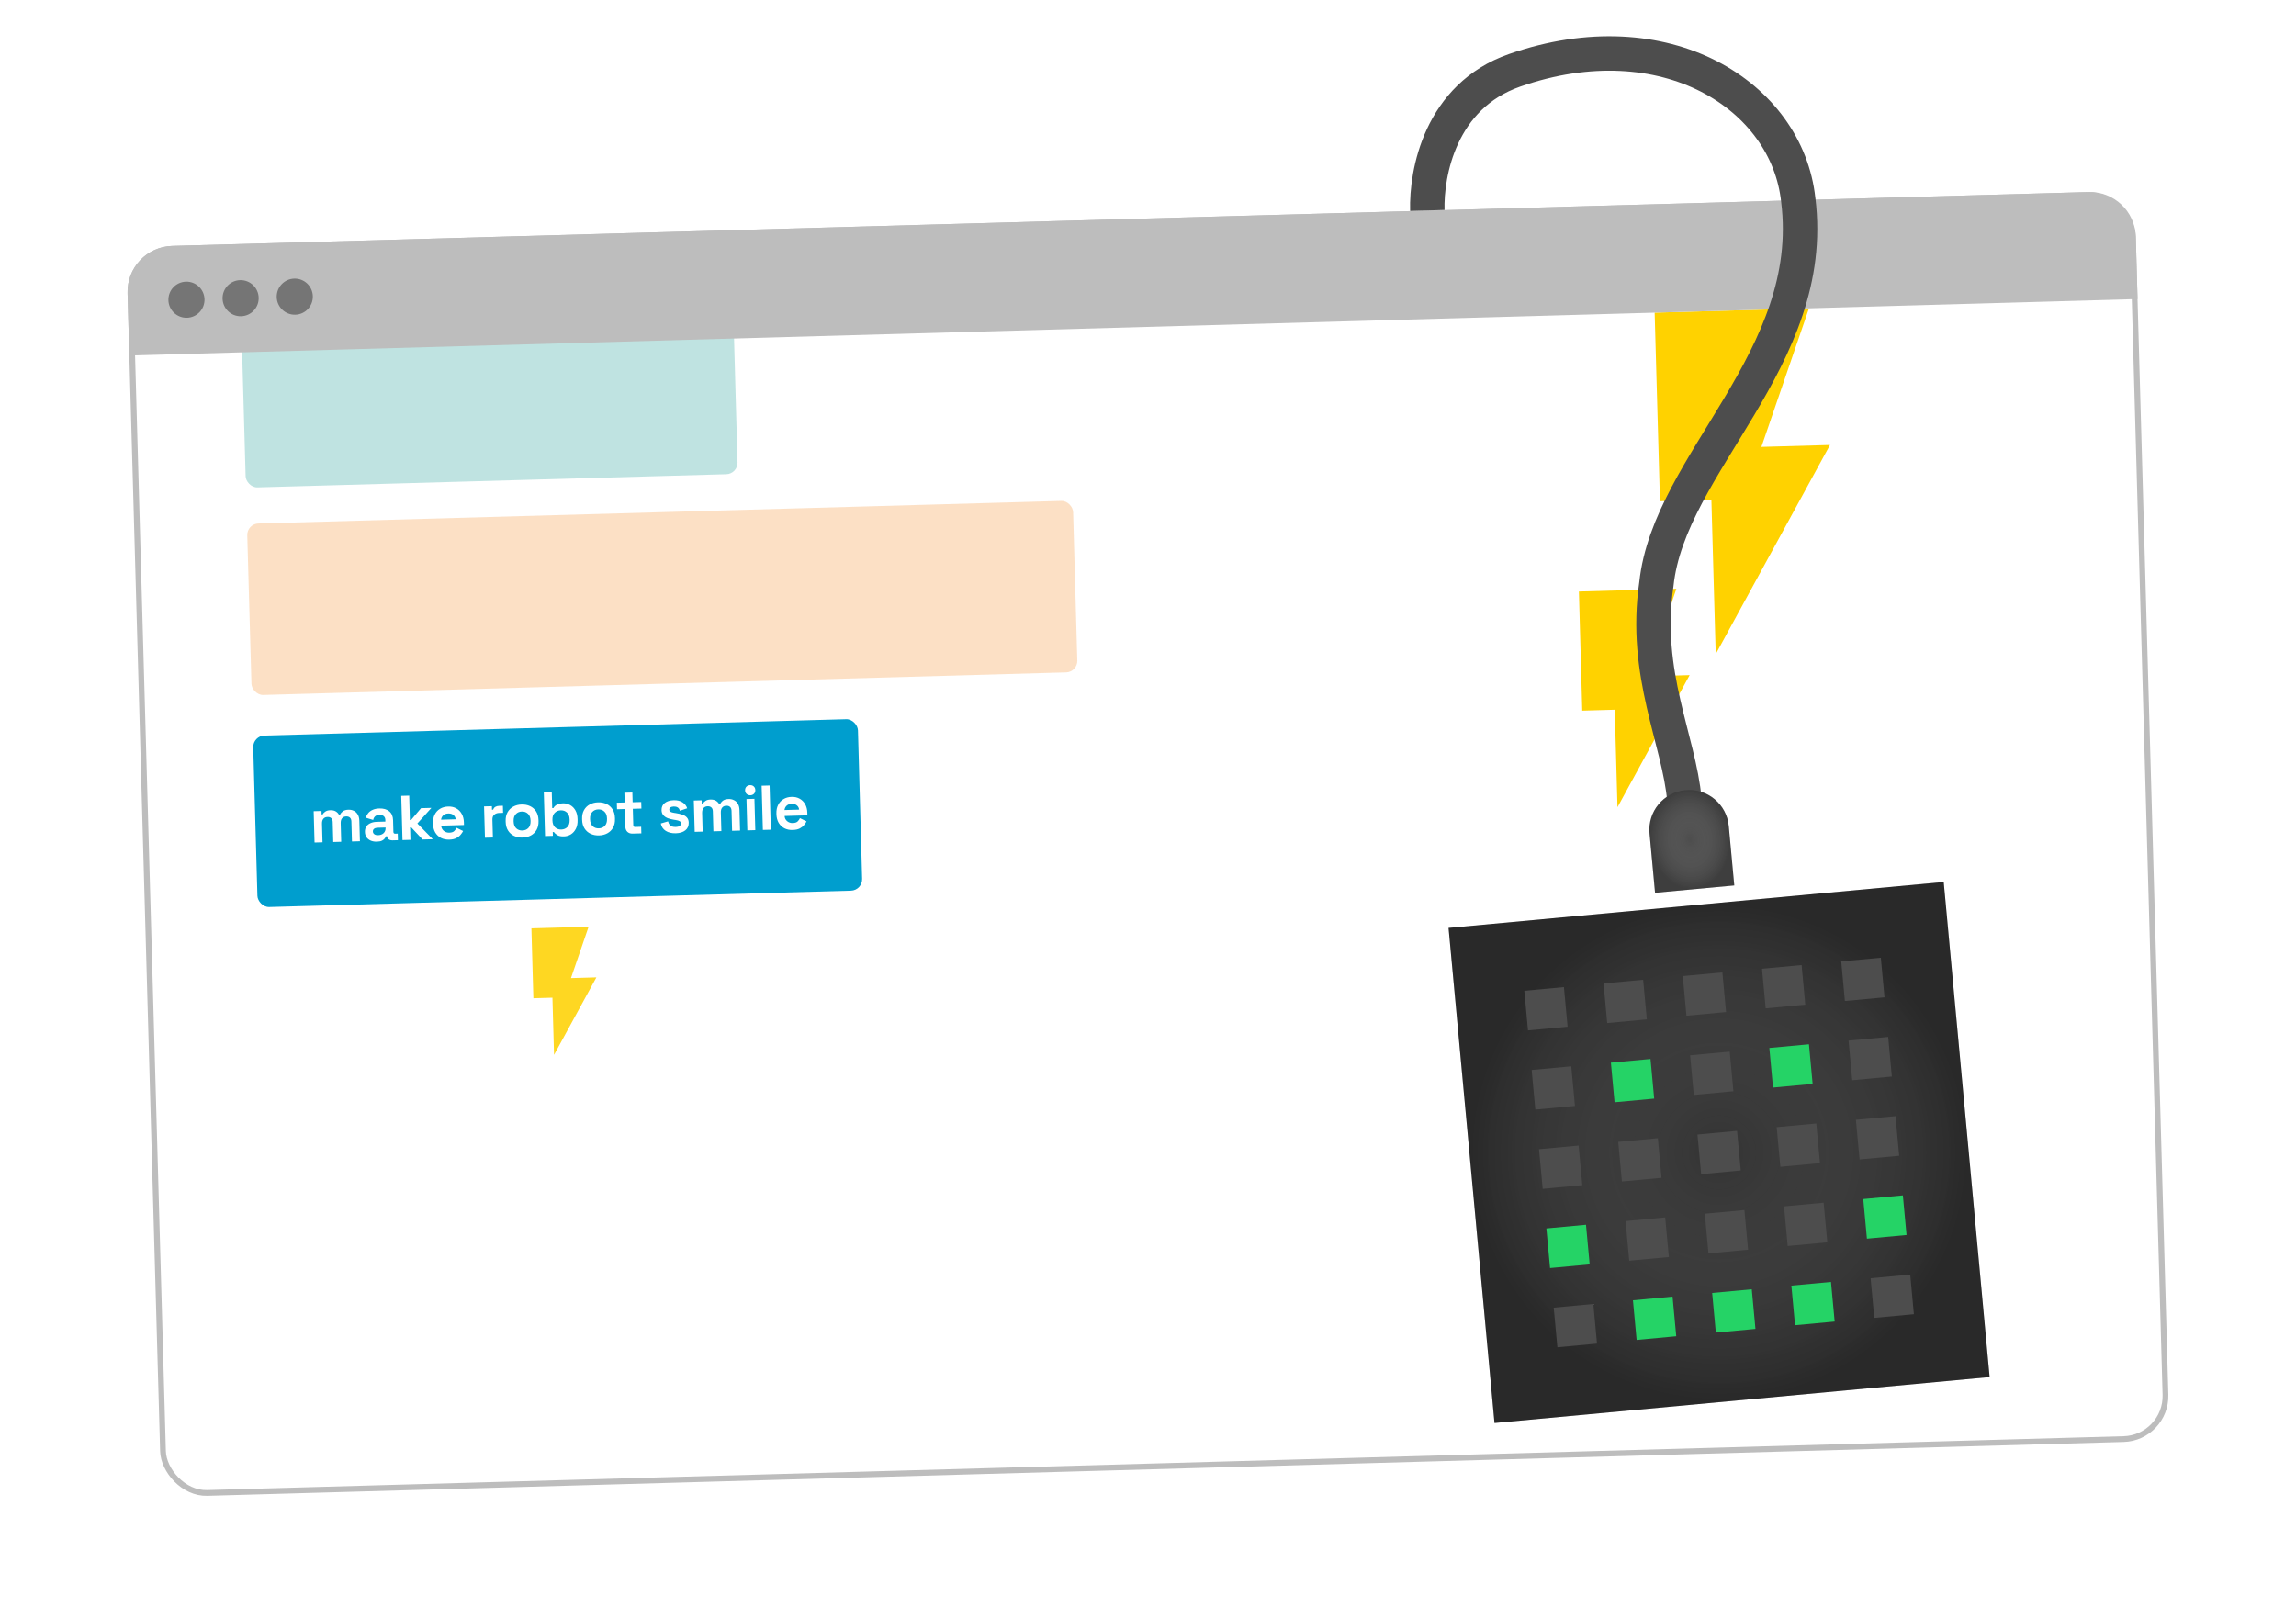 <svg width="400" height="280" viewBox="0 0 400 280" fill="none" xmlns="http://www.w3.org/2000/svg">
<g filter="url(#filter0_d)">
<rect x="22" y="43.072" width="350" height="217.865" rx="8" transform="rotate(-1.61 22 43.072)" fill="white"/>
<rect x="22.514" y="43.558" width="349" height="216.865" rx="7.5" transform="rotate(-1.61 22.514 43.558)" stroke="#BDBDBD"/>
</g>
<path d="M288.266 54.471L289.19 87.334L298.152 87.082L298.908 113.97L318.813 77.531L306.863 77.867L315.154 53.715L288.266 54.471Z" fill="#FFD200"/>
<path d="M275.07 103.064L275.654 123.82L281.315 123.661L281.792 140.643L294.364 117.629L286.816 117.841L292.052 102.587L275.07 103.064Z" fill="#FFD200"/>
<rect x="44.062" y="128.217" width="105.393" height="29.888" rx="2" transform="rotate(-1.61 44.062 128.217)" fill="#009ECE"/>
<rect opacity="0.25" x="43.023" y="91.266" width="143.933" height="29.888" rx="2" transform="rotate(-1.61 43.023 91.266)" fill="#F58518"/>
<rect opacity="0.25" x="42.008" y="55.102" width="85.73" height="29.888" rx="2" transform="rotate(-1.61 42.008 55.102)" fill="#01928B"/>
<path d="M54.801 146.8L54.648 141.341L56.012 141.303L56.029 141.897L56.227 141.891C56.318 141.705 56.471 141.543 56.687 141.405C56.903 141.259 57.191 141.181 57.551 141.171C57.94 141.16 58.254 141.229 58.493 141.376C58.732 141.516 58.917 141.706 59.049 141.944L59.247 141.939C59.365 141.7 59.536 141.501 59.759 141.34C59.982 141.18 60.303 141.094 60.721 141.082C61.058 141.073 61.365 141.137 61.641 141.276C61.923 141.408 62.15 141.618 62.319 141.907C62.496 142.189 62.591 142.55 62.603 142.99L62.704 146.578L61.317 146.617L61.219 143.128C61.211 142.827 61.127 142.605 60.969 142.463C60.811 142.313 60.592 142.242 60.313 142.25C59.998 142.259 59.755 142.369 59.584 142.579C59.421 142.782 59.345 143.07 59.355 143.445L59.446 146.67L58.059 146.709L57.961 143.22C57.953 142.919 57.869 142.697 57.711 142.555C57.553 142.405 57.334 142.334 57.055 142.342C56.739 142.351 56.497 142.46 56.326 142.671C56.163 142.874 56.087 143.162 56.097 143.536L56.188 146.761L54.801 146.8Z" fill="white"/>
<path d="M65.675 146.649C65.286 146.66 64.936 146.604 64.624 146.48C64.311 146.349 64.06 146.158 63.869 145.906C63.686 145.647 63.589 145.331 63.578 144.956C63.568 144.582 63.647 144.268 63.816 144.013C63.992 143.751 64.237 143.553 64.549 143.42C64.868 143.279 65.233 143.202 65.644 143.191L67.141 143.149L67.132 142.841C67.125 142.584 67.038 142.377 66.872 142.22C66.706 142.056 66.447 141.979 66.095 141.988C65.75 141.998 65.495 142.086 65.331 142.252C65.166 142.411 65.062 142.616 65.018 142.867L63.729 142.474C63.809 142.192 63.941 141.935 64.126 141.702C64.317 141.462 64.573 141.267 64.891 141.119C65.218 140.963 65.615 140.878 66.085 140.865C66.804 140.845 67.378 141.009 67.806 141.357C68.235 141.704 68.458 142.219 68.478 142.902L68.535 144.938C68.541 145.158 68.647 145.265 68.852 145.26L69.293 145.247L69.325 146.392L68.4 146.418C68.129 146.426 67.903 146.366 67.723 146.239C67.543 146.112 67.45 145.938 67.444 145.718L67.444 145.707L67.235 145.713C67.208 145.802 67.145 145.921 67.046 146.071C66.948 146.213 66.79 146.342 66.573 146.458C66.356 146.575 66.056 146.638 65.675 146.649ZM65.885 145.519C66.274 145.508 66.587 145.393 66.823 145.174C67.066 144.946 67.183 144.653 67.173 144.293L67.17 144.183L65.772 144.223C65.515 144.23 65.315 144.291 65.171 144.405C65.028 144.519 64.958 144.675 64.964 144.873C64.969 145.071 65.051 145.231 65.209 145.351C65.366 145.471 65.592 145.528 65.885 145.519Z" fill="white"/>
<path d="M70.119 146.37L69.902 138.665L71.289 138.626L71.409 142.886L71.607 142.88L73.355 140.815L75.16 140.764L72.714 143.477L75.402 146.221L73.619 146.271L71.643 144.157L71.445 144.162L71.505 146.331L70.119 146.37Z" fill="white"/>
<path d="M78.27 146.295C77.727 146.31 77.243 146.21 76.819 145.994C76.401 145.771 76.069 145.453 75.822 145.042C75.583 144.622 75.455 144.127 75.439 143.554L75.435 143.422C75.419 142.85 75.519 142.351 75.735 141.927C75.95 141.495 76.26 141.159 76.665 140.92C77.069 140.674 77.543 140.543 78.086 140.528C78.622 140.513 79.091 140.621 79.494 140.852C79.897 141.075 80.214 141.397 80.446 141.816C80.678 142.228 80.802 142.713 80.818 143.271L80.831 143.744L76.858 143.856C76.883 144.23 77.031 144.53 77.302 144.758C77.572 144.985 77.898 145.093 78.28 145.083C78.669 145.072 78.953 144.979 79.132 144.805C79.31 144.632 79.444 144.44 79.534 144.232L80.684 144.795C80.587 144.989 80.442 145.202 80.251 145.435C80.066 145.66 79.815 145.858 79.496 146.029C79.178 146.192 78.769 146.281 78.27 146.295ZM76.84 142.821L79.393 142.749C79.355 142.434 79.219 142.185 78.987 142.001C78.761 141.816 78.469 141.729 78.109 141.739C77.735 141.749 77.44 141.853 77.225 142.05C77.011 142.247 76.882 142.504 76.84 142.821Z" fill="white"/>
<path d="M84.485 145.966L84.332 140.506L85.697 140.468L85.714 141.084L85.912 141.079C85.987 140.856 86.114 140.691 86.295 140.583C86.483 140.475 86.701 140.418 86.951 140.411L87.611 140.392L87.646 141.625L86.963 141.644C86.611 141.654 86.324 141.758 86.102 141.955C85.88 142.145 85.774 142.434 85.785 142.823L85.872 145.927L84.485 145.966Z" fill="white"/>
<path d="M91.038 145.936C90.495 145.951 90.004 145.855 89.564 145.647C89.125 145.439 88.775 145.129 88.514 144.718C88.253 144.307 88.114 143.808 88.097 143.22L88.092 143.044C88.076 142.457 88.186 141.951 88.424 141.526C88.662 141.101 88.994 140.772 89.421 140.54C89.848 140.307 90.332 140.183 90.876 140.168C91.418 140.153 91.909 140.249 92.349 140.457C92.788 140.665 93.138 140.975 93.399 141.386C93.66 141.797 93.799 142.296 93.816 142.883L93.821 143.06C93.837 143.647 93.727 144.153 93.489 144.578C93.251 145.003 92.919 145.332 92.492 145.564C92.066 145.797 91.581 145.921 91.038 145.936ZM91.003 144.703C91.429 144.691 91.777 144.545 92.048 144.266C92.319 143.979 92.448 143.579 92.433 143.066L92.43 142.955C92.415 142.442 92.265 142.053 91.978 141.789C91.699 141.518 91.343 141.389 90.91 141.401C90.484 141.413 90.136 141.562 89.865 141.849C89.594 142.128 89.466 142.525 89.48 143.038L89.483 143.148C89.498 143.662 89.648 144.054 89.935 144.325C90.221 144.589 90.577 144.715 91.003 144.703Z" fill="white"/>
<path d="M98.24 145.733C97.748 145.747 97.368 145.673 97.099 145.512C96.83 145.351 96.63 145.169 96.499 144.967L96.301 144.973L96.32 145.633L94.955 145.671L94.739 137.967L96.125 137.928L96.206 140.8L96.404 140.795C96.481 140.66 96.584 140.533 96.713 140.412C96.849 140.29 97.026 140.19 97.244 140.11C97.469 140.023 97.747 139.975 98.077 139.966C98.518 139.953 98.928 140.052 99.308 140.262C99.689 140.464 99.998 140.771 100.238 141.183C100.477 141.595 100.605 142.098 100.621 142.692L100.626 142.868C100.643 143.463 100.544 143.972 100.328 144.397C100.112 144.821 99.82 145.149 99.452 145.38C99.084 145.603 98.68 145.721 98.24 145.733ZM97.787 144.534C98.213 144.522 98.565 144.377 98.843 144.097C99.122 143.81 99.254 143.403 99.239 142.874L99.236 142.764C99.221 142.236 99.066 141.84 98.772 141.576C98.486 141.305 98.126 141.176 97.693 141.188C97.267 141.2 96.915 141.35 96.637 141.636C96.359 141.916 96.227 142.32 96.242 142.848L96.245 142.958C96.26 143.487 96.414 143.886 96.708 144.157C97.002 144.421 97.362 144.546 97.787 144.534Z" fill="white"/>
<path d="M104.356 145.561C103.813 145.577 103.322 145.48 102.883 145.272C102.444 145.064 102.093 144.755 101.832 144.343C101.571 143.932 101.432 143.433 101.416 142.846L101.411 142.67C101.394 142.083 101.505 141.577 101.742 141.151C101.98 140.726 102.312 140.397 102.739 140.165C103.166 139.933 103.651 139.809 104.194 139.794C104.737 139.778 105.228 139.875 105.667 140.083C106.106 140.291 106.456 140.6 106.718 141.012C106.979 141.423 107.118 141.922 107.134 142.509L107.139 142.685C107.156 143.272 107.045 143.778 106.807 144.204C106.57 144.629 106.237 144.958 105.811 145.19C105.384 145.422 104.899 145.546 104.356 145.561ZM104.321 144.329C104.747 144.317 105.095 144.171 105.367 143.892C105.638 143.605 105.766 143.205 105.751 142.691L105.748 142.581C105.734 142.067 105.583 141.679 105.297 141.415C105.018 141.144 104.661 141.014 104.228 141.027C103.803 141.038 103.455 141.188 103.184 141.474C102.912 141.754 102.784 142.15 102.798 142.664L102.802 142.774C102.816 143.288 102.967 143.68 103.253 143.951C103.54 144.215 103.896 144.341 104.321 144.329Z" fill="white"/>
<path d="M110.193 145.243C109.833 145.253 109.537 145.151 109.303 144.938C109.076 144.716 108.958 144.419 108.947 144.044L108.861 140.962L107.496 141.001L107.464 139.856L108.829 139.818L108.781 138.123L110.168 138.084L110.215 139.779L111.712 139.737L111.744 140.881L110.248 140.923L110.327 143.763C110.334 143.983 110.439 144.09 110.645 144.085L111.702 144.055L111.734 145.2L110.193 145.243Z" fill="white"/>
<path d="M117.747 145.185C117.036 145.205 116.448 145.067 115.984 144.772C115.521 144.476 115.233 144.044 115.122 143.474L116.389 143.108C116.448 143.363 116.538 143.563 116.659 143.706C116.788 143.85 116.942 143.952 117.12 144.013C117.305 144.066 117.504 144.09 117.716 144.084C118.039 144.075 118.276 144.013 118.427 143.899C118.578 143.777 118.651 143.632 118.646 143.463C118.642 143.294 118.565 143.168 118.415 143.084C118.266 142.993 118.029 142.922 117.704 142.873L117.395 142.826C117.011 142.764 116.66 142.675 116.341 142.559C116.021 142.435 115.763 142.263 115.566 142.041C115.369 141.819 115.265 141.528 115.255 141.168C115.24 140.625 115.426 140.205 115.814 139.908C116.202 139.603 116.719 139.442 117.365 139.423C117.974 139.406 118.484 139.528 118.895 139.788C119.307 140.048 119.581 140.397 119.718 140.833L118.441 141.266C118.375 140.989 118.248 140.794 118.061 140.682C117.882 140.569 117.66 140.517 117.396 140.524C117.132 140.532 116.931 140.585 116.795 140.684C116.658 140.776 116.592 140.903 116.596 141.064C116.601 141.24 116.678 141.37 116.827 141.454C116.976 141.531 117.176 141.588 117.427 141.625L117.737 141.671C118.15 141.733 118.523 141.822 118.857 141.937C119.198 142.045 119.467 142.21 119.664 142.432C119.868 142.647 119.976 142.945 119.986 143.326C120.002 143.899 119.806 144.349 119.396 144.676C118.994 144.996 118.444 145.165 117.747 145.185Z" fill="white"/>
<path d="M121.028 144.938L120.874 139.479L122.239 139.441L122.256 140.035L122.454 140.029C122.544 139.843 122.697 139.681 122.914 139.543C123.13 139.397 123.418 139.319 123.778 139.309C124.166 139.298 124.48 139.367 124.72 139.514C124.959 139.654 125.144 139.844 125.275 140.082L125.473 140.077C125.592 139.838 125.762 139.639 125.985 139.479C126.209 139.318 126.529 139.232 126.947 139.22C127.285 139.211 127.592 139.275 127.867 139.415C128.15 139.546 128.376 139.756 128.546 140.045C128.723 140.327 128.817 140.688 128.83 141.128L128.931 144.716L127.544 144.755L127.446 141.266C127.437 140.965 127.354 140.744 127.196 140.601C127.037 140.451 126.819 140.38 126.54 140.388C126.224 140.397 125.981 140.507 125.811 140.717C125.648 140.92 125.571 141.209 125.582 141.583L125.673 144.808L124.286 144.847L124.188 141.358C124.179 141.057 124.096 140.835 123.938 140.693C123.779 140.543 123.561 140.472 123.282 140.48C122.966 140.489 122.723 140.598 122.553 140.809C122.39 141.012 122.313 141.3 122.324 141.674L122.415 144.899L121.028 144.938Z" fill="white"/>
<path d="M130.202 144.68L130.049 139.221L131.435 139.182L131.589 144.641L130.202 144.68ZM130.724 138.563C130.475 138.57 130.26 138.495 130.079 138.339C129.906 138.182 129.815 137.972 129.808 137.708C129.8 137.444 129.879 137.228 130.043 137.062C130.215 136.896 130.425 136.809 130.675 136.802C130.931 136.795 131.146 136.87 131.32 137.026C131.493 137.183 131.583 137.393 131.591 137.658C131.598 137.922 131.52 138.137 131.356 138.303C131.191 138.469 130.981 138.556 130.724 138.563Z" fill="white"/>
<path d="M132.906 144.604L132.689 136.9L134.076 136.861L134.293 144.565L132.906 144.604Z" fill="white"/>
<path d="M138.101 144.613C137.558 144.628 137.074 144.528 136.65 144.312C136.232 144.089 135.9 143.771 135.653 143.36C135.414 142.94 135.286 142.445 135.27 141.872L135.266 141.74C135.25 141.168 135.35 140.669 135.566 140.245C135.781 139.813 136.091 139.477 136.496 139.238C136.9 138.992 137.374 138.861 137.917 138.846C138.453 138.831 138.922 138.939 139.325 139.17C139.728 139.393 140.045 139.715 140.277 140.134C140.509 140.546 140.633 141.031 140.649 141.589L140.662 142.062L136.689 142.174C136.714 142.548 136.862 142.848 137.133 143.076C137.403 143.303 137.73 143.411 138.111 143.401C138.5 143.39 138.784 143.297 138.963 143.123C139.141 142.949 139.275 142.758 139.365 142.55L140.515 143.113C140.418 143.306 140.273 143.52 140.082 143.753C139.897 143.978 139.646 144.176 139.327 144.347C139.009 144.51 138.6 144.599 138.101 144.613ZM136.671 141.139L139.224 141.067C139.186 140.752 139.05 140.503 138.818 140.318C138.592 140.134 138.3 140.047 137.94 140.057C137.566 140.067 137.271 140.171 137.056 140.368C136.842 140.565 136.713 140.822 136.671 141.139Z" fill="white"/>
<path d="M30.011 43.347L363.879 33.961C368.019 33.844 371.47 37.107 371.587 41.247L371.878 51.619L23.016 61.427L22.725 51.055C22.608 46.915 25.87 43.464 30.011 43.347Z" fill="#BDBDBD" stroke="#BDBDBD"/>
<path d="M293.455 139.423C292.541 128.951 286.264 117.434 288.569 101.769C290.789 80.682 316.72 62.482 313.288 34.858C311.355 16.657 290.1 3.099 263.869 12.251C250.907 16.773 248.478 30.135 248.662 36.675" stroke="#4D4D4D" stroke-width="6"/>
<g filter="url(#filter1_d)">
<path d="M289.197 146.082C288.932 143.223 291.034 140.691 293.892 140.426V140.426C296.751 140.161 299.283 142.263 299.548 145.122L300.669 157.198L290.317 158.158L289.197 146.082Z" fill="white"/>
</g>
<g filter="url(#filter2_d)">
<rect x="252.363" y="161.679" width="86.631" height="86.631" transform="rotate(-5.3 252.363 161.679)" fill="#333333"/>
<rect x="252.363" y="161.679" width="86.631" height="86.631" transform="rotate(-5.3 252.363 161.679)" fill="url(#paint0_radial)" fill-opacity="0.2" style="mix-blend-mode:soft-light"/>
</g>
<g filter="url(#filter3_d)">
<path d="M287.377 145.208C287.023 141.396 289.826 138.02 293.637 137.666V137.666C297.448 137.313 300.825 140.116 301.178 143.927L302.139 154.278L288.337 155.559L287.377 145.208Z" fill="#4D4D4D"/>
<path d="M287.377 145.208C287.023 141.396 289.826 138.02 293.637 137.666V137.666C297.448 137.313 300.825 140.116 301.178 143.927L302.139 154.278L288.337 155.559L287.377 145.208Z" fill="url(#paint1_radial)" fill-opacity="0.2" style="mix-blend-mode:soft-light"/>
</g>
<rect x="265.561" y="172.636" width="6.931" height="6.931" transform="rotate(-5.3 265.561 172.636)" fill="#4D4D4D"/>
<rect x="266.84" y="186.437" width="6.931" height="6.931" transform="rotate(-5.3 266.84 186.437)" fill="#4D4D4D"/>
<rect x="268.121" y="200.239" width="6.931" height="6.931" transform="rotate(-5.3 268.121 200.239)" fill="#4D4D4D"/>
<g filter="url(#filter4_d)">
<rect x="269.404" y="214.04" width="6.931" height="6.931" transform="rotate(-5.3 269.404 214.04)" fill="#25D366"/>
</g>
<rect x="270.684" y="227.843" width="6.931" height="6.931" transform="rotate(-5.3 270.684 227.843)" fill="#4D4D4D"/>
<rect x="279.363" y="171.354" width="6.931" height="6.931" transform="rotate(-5.3 279.363 171.354)" fill="#4D4D4D"/>
<g filter="url(#filter5_d)">
<rect x="280.643" y="185.157" width="6.931" height="6.931" transform="rotate(-5.3 280.643 185.157)" fill="#25D366"/>
</g>
<rect x="281.922" y="198.958" width="6.931" height="6.931" transform="rotate(-5.3 281.922 198.958)" fill="#4D4D4D"/>
<rect x="283.201" y="212.76" width="6.931" height="6.931" transform="rotate(-5.3 283.201 212.76)" fill="#4D4D4D"/>
<g filter="url(#filter6_d)">
<rect x="284.486" y="226.562" width="6.931" height="6.931" transform="rotate(-5.3 284.486 226.562)" fill="#25D366"/>
</g>
<rect x="293.166" y="170.074" width="6.931" height="6.931" transform="rotate(-5.3 293.166 170.074)" fill="#4D4D4D"/>
<rect x="294.445" y="183.876" width="6.931" height="6.931" transform="rotate(-5.3 294.445 183.876)" fill="#4D4D4D"/>
<rect x="295.725" y="197.678" width="6.931" height="6.931" transform="rotate(-5.3 295.725 197.678)" fill="#4D4D4D"/>
<rect x="297.004" y="211.48" width="6.931" height="6.931" transform="rotate(-5.3 297.004 211.48)" fill="#4D4D4D"/>
<g filter="url(#filter7_d)">
<rect x="298.287" y="225.281" width="6.931" height="6.931" transform="rotate(-5.3 298.287 225.281)" fill="#25D366"/>
</g>
<rect x="306.969" y="168.794" width="6.931" height="6.931" transform="rotate(-5.3 306.969 168.794)" fill="#4D4D4D"/>
<g filter="url(#filter8_d)">
<rect x="308.248" y="182.596" width="6.931" height="6.931" transform="rotate(-5.3 308.248 182.596)" fill="#25D366"/>
</g>
<rect x="309.527" y="196.398" width="6.931" height="6.931" transform="rotate(-5.3 309.527 196.398)" fill="#4D4D4D"/>
<rect x="310.807" y="210.199" width="6.931" height="6.931" transform="rotate(-5.3 310.807 210.199)" fill="#4D4D4D"/>
<g filter="url(#filter9_d)">
<rect x="312.086" y="224.002" width="6.931" height="6.931" transform="rotate(-5.3 312.086 224.002)" fill="#25D366"/>
</g>
<rect x="320.77" y="167.514" width="6.931" height="6.931" transform="rotate(-5.3 320.77 167.514)" fill="#4D4D4D"/>
<rect x="322.049" y="181.316" width="6.931" height="6.931" transform="rotate(-5.3 322.049 181.316)" fill="#4D4D4D"/>
<rect x="323.328" y="195.117" width="6.931" height="6.931" transform="rotate(-5.3 323.328 195.117)" fill="#4D4D4D"/>
<g filter="url(#filter10_d)">
<rect x="324.609" y="208.92" width="6.931" height="6.931" transform="rotate(-5.3 324.609 208.92)" fill="#25D366"/>
</g>
<rect x="325.889" y="222.721" width="6.931" height="6.931" transform="rotate(-5.3 325.889 222.721)" fill="#4D4D4D"/>
<circle cx="32.485" cy="52.221" r="3.146" transform="rotate(-1.61 32.485 52.221)" fill="#757575"/>
<circle cx="41.921" cy="51.955" r="3.146" transform="rotate(-1.61 41.921 51.955)" fill="#757575"/>
<circle cx="51.354" cy="51.689" r="3.146" transform="rotate(-1.61 51.354 51.689)" fill="#757575"/>
<path d="M92.58 161.754L92.922 173.932L96.244 173.838L96.524 183.802L103.9 170.299L99.472 170.424L102.544 161.474L92.58 161.754Z" fill="#FED722"/>
<defs>
<filter id="filter0_d" x="10" y="21.236" width="379.984" height="251.615" filterUnits="userSpaceOnUse" color-interpolation-filters="sRGB">
<feFlood flood-opacity="0" result="BackgroundImageFix"/>
<feColorMatrix in="SourceAlpha" type="matrix" values="0 0 0 0 0 0 0 0 0 0 0 0 0 0 0 0 0 0 127 0"/>
<feOffset/>
<feGaussianBlur stdDeviation="6"/>
<feColorMatrix type="matrix" values="0 0 0 0 0 0 0 0 0 0 0 0 0 0 0 0 0 0 0.25 0"/>
<feBlend mode="normal" in2="BackgroundImageFix" result="effect1_dropShadow"/>
<feBlend mode="normal" in="SourceGraphic" in2="effect1_dropShadow" result="shape"/>
</filter>
<filter id="filter1_d" x="276.717" y="127.946" width="35.952" height="42.212" filterUnits="userSpaceOnUse" color-interpolation-filters="sRGB">
<feFlood flood-opacity="0" result="BackgroundImageFix"/>
<feColorMatrix in="SourceAlpha" type="matrix" values="0 0 0 0 0 0 0 0 0 0 0 0 0 0 0 0 0 0 127 0"/>
<feOffset/>
<feGaussianBlur stdDeviation="6"/>
<feColorMatrix type="matrix" values="0 0 0 0 0 0 0 0 0 0 0 0 0 0 0 0 0 0 0.5 0"/>
<feBlend mode="normal" in2="BackgroundImageFix" result="effect1_dropShadow"/>
<feBlend mode="normal" in="SourceGraphic" in2="effect1_dropShadow" result="shape"/>
</filter>
<filter id="filter2_d" x="246.363" y="147.677" width="106.263" height="106.263" filterUnits="userSpaceOnUse" color-interpolation-filters="sRGB">
<feFlood flood-opacity="0" result="BackgroundImageFix"/>
<feColorMatrix in="SourceAlpha" type="matrix" values="0 0 0 0 0 0 0 0 0 0 0 0 0 0 0 0 0 0 127 0"/>
<feOffset/>
<feGaussianBlur stdDeviation="3"/>
<feColorMatrix type="matrix" values="0 0 0 0 0 0 0 0 0 0 0 0 0 0 0 0 0 0 0.5 0"/>
<feBlend mode="normal" in2="BackgroundImageFix" result="effect1_dropShadow"/>
<feBlend mode="normal" in="SourceGraphic" in2="effect1_dropShadow" result="shape"/>
</filter>
<filter id="filter3_d" x="280.736" y="131.026" width="27.402" height="30.532" filterUnits="userSpaceOnUse" color-interpolation-filters="sRGB">
<feFlood flood-opacity="0" result="BackgroundImageFix"/>
<feColorMatrix in="SourceAlpha" type="matrix" values="0 0 0 0 0 0 0 0 0 0 0 0 0 0 0 0 0 0 127 0"/>
<feOffset/>
<feGaussianBlur stdDeviation="3"/>
<feColorMatrix type="matrix" values="0 0 0 0 0 0 0 0 0 0 0 0 0 0 0 0 0 0 0.5 0"/>
<feBlend mode="normal" in2="BackgroundImageFix" result="effect1_dropShadow"/>
<feBlend mode="normal" in="SourceGraphic" in2="effect1_dropShadow" result="shape"/>
</filter>
<filter id="filter4_d" x="253.404" y="197.399" width="39.541" height="39.541" filterUnits="userSpaceOnUse" color-interpolation-filters="sRGB">
<feFlood flood-opacity="0" result="BackgroundImageFix"/>
<feColorMatrix in="SourceAlpha" type="matrix" values="0 0 0 0 0 0 0 0 0 0 0 0 0 0 0 0 0 0 127 0"/>
<feOffset/>
<feGaussianBlur stdDeviation="8"/>
<feColorMatrix type="matrix" values="0 0 0 0 0.8 0 0 0 0 1 0 0 0 0 0.6 0 0 0 1 0"/>
<feBlend mode="soft-light" in2="BackgroundImageFix" result="effect1_dropShadow"/>
<feBlend mode="normal" in="SourceGraphic" in2="effect1_dropShadow" result="shape"/>
</filter>
<filter id="filter5_d" x="264.643" y="168.517" width="39.541" height="39.541" filterUnits="userSpaceOnUse" color-interpolation-filters="sRGB">
<feFlood flood-opacity="0" result="BackgroundImageFix"/>
<feColorMatrix in="SourceAlpha" type="matrix" values="0 0 0 0 0 0 0 0 0 0 0 0 0 0 0 0 0 0 127 0"/>
<feOffset/>
<feGaussianBlur stdDeviation="8"/>
<feColorMatrix type="matrix" values="0 0 0 0 0.8 0 0 0 0 1 0 0 0 0 0.6 0 0 0 1 0"/>
<feBlend mode="soft-light" in2="BackgroundImageFix" result="effect1_dropShadow"/>
<feBlend mode="normal" in="SourceGraphic" in2="effect1_dropShadow" result="shape"/>
</filter>
<filter id="filter6_d" x="268.486" y="209.922" width="39.541" height="39.541" filterUnits="userSpaceOnUse" color-interpolation-filters="sRGB">
<feFlood flood-opacity="0" result="BackgroundImageFix"/>
<feColorMatrix in="SourceAlpha" type="matrix" values="0 0 0 0 0 0 0 0 0 0 0 0 0 0 0 0 0 0 127 0"/>
<feOffset/>
<feGaussianBlur stdDeviation="8"/>
<feColorMatrix type="matrix" values="0 0 0 0 0.8 0 0 0 0 1 0 0 0 0 0.6 0 0 0 1 0"/>
<feBlend mode="soft-light" in2="BackgroundImageFix" result="effect1_dropShadow"/>
<feBlend mode="normal" in="SourceGraphic" in2="effect1_dropShadow" result="shape"/>
</filter>
<filter id="filter7_d" x="282.287" y="208.641" width="39.541" height="39.541" filterUnits="userSpaceOnUse" color-interpolation-filters="sRGB">
<feFlood flood-opacity="0" result="BackgroundImageFix"/>
<feColorMatrix in="SourceAlpha" type="matrix" values="0 0 0 0 0 0 0 0 0 0 0 0 0 0 0 0 0 0 127 0"/>
<feOffset/>
<feGaussianBlur stdDeviation="8"/>
<feColorMatrix type="matrix" values="0 0 0 0 0.8 0 0 0 0 1 0 0 0 0 0.6 0 0 0 1 0"/>
<feBlend mode="soft-light" in2="BackgroundImageFix" result="effect1_dropShadow"/>
<feBlend mode="normal" in="SourceGraphic" in2="effect1_dropShadow" result="shape"/>
</filter>
<filter id="filter8_d" x="292.248" y="165.955" width="39.541" height="39.541" filterUnits="userSpaceOnUse" color-interpolation-filters="sRGB">
<feFlood flood-opacity="0" result="BackgroundImageFix"/>
<feColorMatrix in="SourceAlpha" type="matrix" values="0 0 0 0 0 0 0 0 0 0 0 0 0 0 0 0 0 0 127 0"/>
<feOffset/>
<feGaussianBlur stdDeviation="8"/>
<feColorMatrix type="matrix" values="0 0 0 0 0.8 0 0 0 0 1 0 0 0 0 0.6 0 0 0 1 0"/>
<feBlend mode="soft-light" in2="BackgroundImageFix" result="effect1_dropShadow"/>
<feBlend mode="normal" in="SourceGraphic" in2="effect1_dropShadow" result="shape"/>
</filter>
<filter id="filter9_d" x="296.086" y="207.361" width="39.541" height="39.541" filterUnits="userSpaceOnUse" color-interpolation-filters="sRGB">
<feFlood flood-opacity="0" result="BackgroundImageFix"/>
<feColorMatrix in="SourceAlpha" type="matrix" values="0 0 0 0 0 0 0 0 0 0 0 0 0 0 0 0 0 0 127 0"/>
<feOffset/>
<feGaussianBlur stdDeviation="8"/>
<feColorMatrix type="matrix" values="0 0 0 0 0.8 0 0 0 0 1 0 0 0 0 0.6 0 0 0 1 0"/>
<feBlend mode="soft-light" in2="BackgroundImageFix" result="effect1_dropShadow"/>
<feBlend mode="normal" in="SourceGraphic" in2="effect1_dropShadow" result="shape"/>
</filter>
<filter id="filter10_d" x="308.609" y="192.279" width="39.541" height="39.541" filterUnits="userSpaceOnUse" color-interpolation-filters="sRGB">
<feFlood flood-opacity="0" result="BackgroundImageFix"/>
<feColorMatrix in="SourceAlpha" type="matrix" values="0 0 0 0 0 0 0 0 0 0 0 0 0 0 0 0 0 0 127 0"/>
<feOffset/>
<feGaussianBlur stdDeviation="8"/>
<feColorMatrix type="matrix" values="0 0 0 0 0.8 0 0 0 0 1 0 0 0 0 0.6 0 0 0 1 0"/>
<feBlend mode="soft-light" in2="BackgroundImageFix" result="effect1_dropShadow"/>
<feBlend mode="normal" in="SourceGraphic" in2="effect1_dropShadow" result="shape"/>
</filter>
<radialGradient id="paint0_radial" cx="0" cy="0" r="1" gradientUnits="userSpaceOnUse" gradientTransform="translate(295.679 204.994) rotate(90) scale(43.316)">
<stop stop-color="white" stop-opacity="0"/>
<stop offset="1"/>
</radialGradient>
<radialGradient id="paint1_radial" cx="0" cy="0" r="1" gradientUnits="userSpaceOnUse" gradientTransform="translate(294.437 146.293) rotate(84.7) scale(8.663 6.931)">
<stop stop-color="white" stop-opacity="0"/>
<stop offset="1"/>
</radialGradient>
</defs>
</svg>
